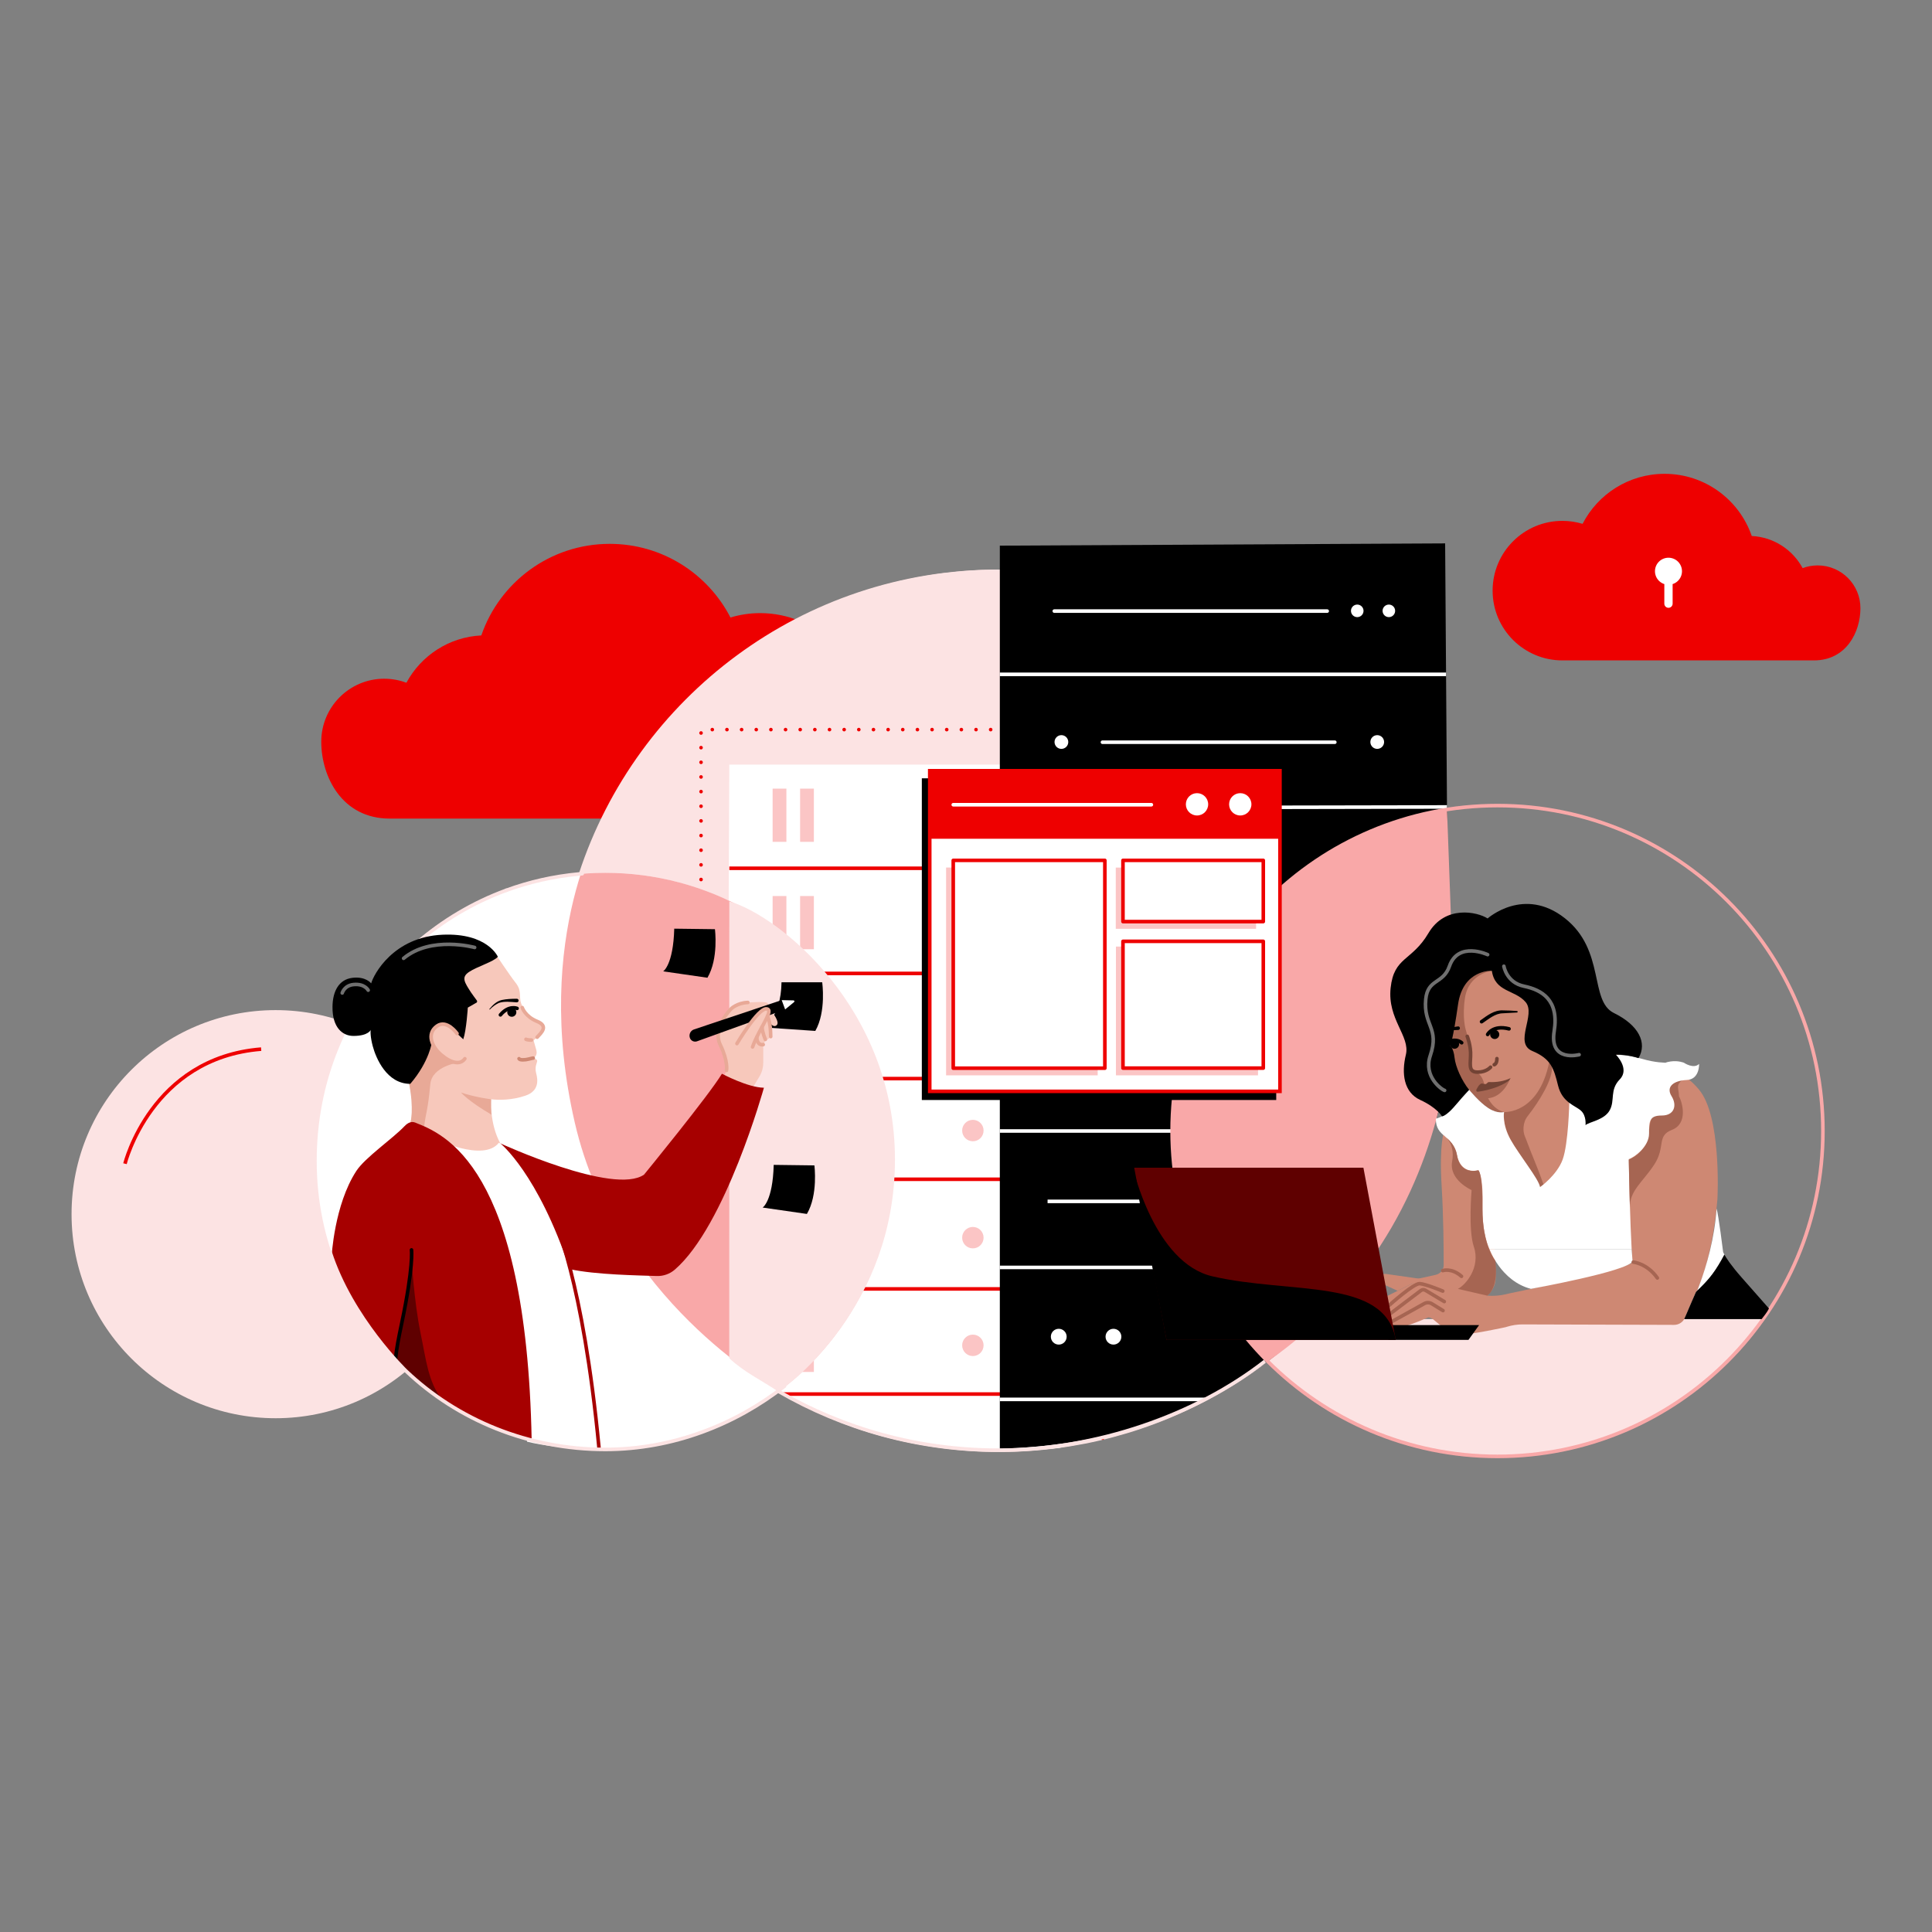 <?xml version="1.0" encoding="UTF-8"?><svg xmlns="http://www.w3.org/2000/svg" id="uuid-308dfea6-bff4-409a-9210-6c8ca1136d4d" data-name="Team Collaboration" viewBox="0 0 1080 1080"><rect x="0" y="0" width="1080" height="1080" fill="#808080" stroke="none"/><defs><clipPath id="uuid-ebfc3341-a93b-43c4-9c0d-c3c38bfdeb7c"><circle cx="338.41" cy="649.07" r="161.16" fill="none" stroke-width="0"/></clipPath><style>.uuid-160294f7-f953-4aca-9de2-f47bf02f7f1b,.uuid-55fbbeec-b5ef-4bd7-9d36-625570f69628,.uuid-60fe4700-80ae-4b15-b7af-87e4af7f0fc0,.uuid-793f102e-9e0d-4bb9-8681-8b93e86e5a4f,.uuid-8c944106-2bfe-4ada-96d1-52456b8fd0ff,.uuid-a7700132-7bc8-4fa4-b217-90122727ee54,.uuid-b5ae9b65-613c-427c-8645-790fac6ae5c5,.uuid-c1ba5ad2-70d8-4a4e-929b-df557eb50bd7,.uuid-e355542c-14e6-4210-a4fd-67672cd11897{fill:none}.uuid-0ee93840-0a69-4bf1-b5f5-4b340618efe8,.uuid-124abf01-9bab-4411-98d9-e0052cb6d57c,.uuid-1bf5ccc5-6fb3-4ee7-9173-67d0001bce6a,.uuid-281393f0-15f7-45a4-97b7-7f4154fc9791,.uuid-2ada49a1-36d3-4b72-9006-7aa42f010d6c,.uuid-3f3f5695-6b3c-4896-b89e-72a1b8faa2b8,.uuid-6b95bf6d-8563-41f8-9f13-bbfa285f850e,.uuid-6d87fa4a-911d-402c-9294-5fd221aa16e6,.uuid-97faee26-0a00-48aa-a7fb-77ab1ba5c888,.uuid-a32ae936-e098-4ea7-a7f7-0af6c1e3578d,.uuid-ba92305a-3e75-4634-b506-503727e71e5c,.uuid-c1fa2055-3b36-4334-8868-6c3a5f6dc377,.uuid-ed757845-6fef-422a-a354-22406b3d5b7f{stroke-width:0}.uuid-d03f09f8-7f7c-4a93-8e5d-cbb0c02458cf{fill:#ff0;stroke-width:2px}.uuid-160294f7-f953-4aca-9de2-f47bf02f7f1b,.uuid-37ea5a79-79bb-4fdd-aa74-4d6372f1f3ff,.uuid-4003dbd9-99f3-4a05-af98-4a43010e8131,.uuid-42f741a5-86d8-453b-86ae-7124e5260ec8,.uuid-55fbbeec-b5ef-4bd7-9d36-625570f69628,.uuid-60fe4700-80ae-4b15-b7af-87e4af7f0fc0,.uuid-793f102e-9e0d-4bb9-8681-8b93e86e5a4f,.uuid-8c944106-2bfe-4ada-96d1-52456b8fd0ff,.uuid-a7700132-7bc8-4fa4-b217-90122727ee54,.uuid-b5ae9b65-613c-427c-8645-790fac6ae5c5,.uuid-c1ba5ad2-70d8-4a4e-929b-df557eb50bd7,.uuid-e355542c-14e6-4210-a4fd-67672cd11897{stroke-width:2px}.uuid-160294f7-f953-4aca-9de2-f47bf02f7f1b,.uuid-37ea5a79-79bb-4fdd-aa74-4d6372f1f3ff,.uuid-42f741a5-86d8-453b-86ae-7124e5260ec8,.uuid-55fbbeec-b5ef-4bd7-9d36-625570f69628,.uuid-60fe4700-80ae-4b15-b7af-87e4af7f0fc0,.uuid-793f102e-9e0d-4bb9-8681-8b93e86e5a4f,.uuid-a7700132-7bc8-4fa4-b217-90122727ee54,.uuid-b5ae9b65-613c-427c-8645-790fac6ae5c5,.uuid-c1ba5ad2-70d8-4a4e-929b-df557eb50bd7,.uuid-d03f09f8-7f7c-4a93-8e5d-cbb0c02458cf,.uuid-e355542c-14e6-4210-a4fd-67672cd11897{stroke-miterlimit:10}.uuid-37ea5a79-79bb-4fdd-aa74-4d6372f1f3ff,.uuid-4003dbd9-99f3-4a05-af98-4a43010e8131,.uuid-d03f09f8-7f7c-4a93-8e5d-cbb0c02458cf{stroke:#e00}.uuid-0ee93840-0a69-4bf1-b5f5-4b340618efe8,.uuid-37ea5a79-79bb-4fdd-aa74-4d6372f1f3ff,.uuid-4003dbd9-99f3-4a05-af98-4a43010e8131{fill:#fff}.uuid-60fe4700-80ae-4b15-b7af-87e4af7f0fc0,.uuid-c1ba5ad2-70d8-4a4e-929b-df557eb50bd7{stroke:#fce3e3}.uuid-ed757845-6fef-422a-a354-22406b3d5b7f{fill:#fce3e3}.uuid-160294f7-f953-4aca-9de2-f47bf02f7f1b,.uuid-42f741a5-86d8-453b-86ae-7124e5260ec8,.uuid-55fbbeec-b5ef-4bd7-9d36-625570f69628,.uuid-793f102e-9e0d-4bb9-8681-8b93e86e5a4f,.uuid-8c944106-2bfe-4ada-96d1-52456b8fd0ff,.uuid-a7700132-7bc8-4fa4-b217-90122727ee54,.uuid-c1ba5ad2-70d8-4a4e-929b-df557eb50bd7,.uuid-e355542c-14e6-4210-a4fd-67672cd11897{stroke-linecap:round}.uuid-42f741a5-86d8-453b-86ae-7124e5260ec8,.uuid-e355542c-14e6-4210-a4fd-67672cd11897{stroke:#e8a997}.uuid-a32ae936-e098-4ea7-a7f7-0af6c1e3578d{fill:#7100ff}.uuid-160294f7-f953-4aca-9de2-f47bf02f7f1b{stroke:#724335}.uuid-8c944106-2bfe-4ada-96d1-52456b8fd0ff{stroke:#707070}.uuid-a7700132-7bc8-4fa4-b217-90122727ee54{stroke:#a66552}.uuid-55fbbeec-b5ef-4bd7-9d36-625570f69628,.uuid-b5ae9b65-613c-427c-8645-790fac6ae5c5{stroke:#fff}.uuid-793f102e-9e0d-4bb9-8681-8b93e86e5a4f{stroke:#000}.uuid-4003dbd9-99f3-4a05-af98-4a43010e8131,.uuid-8c944106-2bfe-4ada-96d1-52456b8fd0ff{stroke-linejoin:round}.uuid-281393f0-15f7-45a4-97b7-7f4154fc9791,.uuid-42f741a5-86d8-453b-86ae-7124e5260ec8{fill:#f7c8bb}.uuid-1bf5ccc5-6fb3-4ee7-9173-67d0001bce6a{fill:#f9a8a8}.uuid-3f3f5695-6b3c-4896-b89e-72a1b8faa2b8{fill:#5f0000}.uuid-2ada49a1-36d3-4b72-9006-7aa42f010d6c{fill:#a60000}.uuid-6b95bf6d-8563-41f8-9f13-bbfa285f850e{fill:#a66552}.uuid-124abf01-9bab-4411-98d9-e0052cb6d57c{fill:#ce8873}.uuid-6d87fa4a-911d-402c-9294-5fd221aa16e6{fill:#e00}.uuid-97faee26-0a00-48aa-a7fb-77ab1ba5c888{fill:#fbc5c5}.uuid-ba92305a-3e75-4634-b506-503727e71e5c{fill:#e8a997}</style></defs><g id="uuid-e8c9c925-e3f5-4240-afa5-4522bc1c865a" data-name="Red-10"><path d="M985.98 737.38H701.39l8.72 25.07s43.19 51.69 127.01 51.69 136.38-55.68 148.86-76.75Z" class="uuid-ed757845-6fef-422a-a354-22406b3d5b7f"/><path d="M214.8 379.42c4.36 0 8.53.79 12.38 2.24 8.14-15.09 23.75-25.56 41.88-26.45 10.25-29.79 38.51-51.19 71.77-51.19 29.4 0 54.9 16.72 67.5 41.17 5.26-1.59 10.84-2.45 16.63-2.45 31.72 0 57.43 25.71 57.43 57.43s-25.71 57.43-57.43 57.43H217.87c-26.78 0-38.28-23.54-38.28-42.98 0-19.44 15.76-35.21 35.21-35.21Z" class="uuid-6d87fa4a-911d-402c-9294-5fd221aa16e6"/><circle cx="558.91" cy="565.03" r="245.63" fill="#fce3e3" stroke="#fce3e3" stroke-miterlimit="10" stroke-width="2"/><circle cx="154.07" cy="678.73" r="114.07" class="uuid-ed757845-6fef-422a-a354-22406b3d5b7f"/><path fill="none" stroke="#e00" stroke-miterlimit="10" stroke-width="2" d="M69.86 650.52s14.63-59.12 76.13-64.05"/><path d="M592.89 809.28V427.41h-185.2l-1.46 326.38s59.22 70.07 186.65 55.48Z" class="uuid-0ee93840-0a69-4bf1-b5f5-4b340618efe8"/><path fill="none" stroke="#e00" stroke-dasharray="0 8.19" stroke-linecap="round" stroke-miterlimit="10" stroke-width="2" d="M616.37 803.91V407.85H391.89v361.14"/><path d="M407.7 485.37h185.19M407.7 544.15h185.19M407.7 602.94h185.19M407.7 659.22h185.19M407.7 720.51h185.19M437.86 779.29h155.03" class="uuid-37ea5a79-79bb-4fdd-aa74-4d6372f1f3ff"/><path d="M431.9 440.85h7.7v29.75h-7.7zM447.26 440.85h7.7v29.75h-7.7z" class="uuid-97faee26-0a00-48aa-a7fb-77ab1ba5c888"/><circle cx="562.44" cy="455.72" r="5.99" class="uuid-a32ae936-e098-4ea7-a7f7-0af6c1e3578d"/><circle cx="543.84" cy="455.72" r="5.99" class="uuid-a32ae936-e098-4ea7-a7f7-0af6c1e3578d"/><path d="M431.9 500.88h7.7v29.75h-7.7zM447.26 500.88h7.7v29.75h-7.7z" class="uuid-97faee26-0a00-48aa-a7fb-77ab1ba5c888"/><circle cx="562.44" cy="515.76" r="5.99" class="uuid-a32ae936-e098-4ea7-a7f7-0af6c1e3578d"/><circle cx="543.84" cy="515.76" r="5.99" class="uuid-a32ae936-e098-4ea7-a7f7-0af6c1e3578d"/><path d="M431.9 557.85h7.7v29.75h-7.7zM447.26 557.85h7.7v29.75h-7.7z" class="uuid-a32ae936-e098-4ea7-a7f7-0af6c1e3578d"/><circle cx="562.44" cy="572.72" r="5.99" class="uuid-a32ae936-e098-4ea7-a7f7-0af6c1e3578d"/><circle cx="543.84" cy="572.72" r="5.99" class="uuid-a32ae936-e098-4ea7-a7f7-0af6c1e3578d"/><path d="M431.9 617.12h7.7v29.75h-7.7zM447.26 617.12h7.7v29.75h-7.7z" class="uuid-a32ae936-e098-4ea7-a7f7-0af6c1e3578d"/><circle cx="566.62" cy="631.99" r="5.99" class="uuid-a32ae936-e098-4ea7-a7f7-0af6c1e3578d"/><circle cx="543.84" cy="631.99" r="5.99" class="uuid-97faee26-0a00-48aa-a7fb-77ab1ba5c888"/><path d="M431.9 676.98h7.7v29.75h-7.7zM447.26 676.98h7.7v29.75h-7.7z" class="uuid-a32ae936-e098-4ea7-a7f7-0af6c1e3578d"/><circle cx="566.62" cy="691.86" r="5.99" class="uuid-a32ae936-e098-4ea7-a7f7-0af6c1e3578d"/><circle cx="543.84" cy="691.86" r="5.99" class="uuid-97faee26-0a00-48aa-a7fb-77ab1ba5c888"/><path d="M431.9 737.18h7.7v29.75h-7.7z" class="uuid-a32ae936-e098-4ea7-a7f7-0af6c1e3578d"/><path d="M447.26 737.18h7.7v29.75h-7.7z" class="uuid-97faee26-0a00-48aa-a7fb-77ab1ba5c888"/><circle cx="566.62" cy="752.05" r="5.99" class="uuid-a32ae936-e098-4ea7-a7f7-0af6c1e3578d"/><circle cx="543.84" cy="752.05" r="5.99" class="uuid-97faee26-0a00-48aa-a7fb-77ab1ba5c888"/><path d="m558.91 305.02 248.93-1.26 2.07 295.56s-36.62 204.59-251 210.53V305.02" class="uuid-c1fa2055-3b36-4334-8868-6c3a5f6dc377"/><path d="M558.91 376.96h249.44M558.91 451.58l249.96-.49M558.91 632.23h237.68M558.91 708.49h198.98M558.91 782.27h114.71" class="uuid-b5ae9b65-613c-427c-8645-790fac6ae5c5"/><circle cx="769.88" cy="414.79" r="3.84" class="uuid-0ee93840-0a69-4bf1-b5f5-4b340618efe8"/><circle cx="591.85" cy="747.22" r="4.42" class="uuid-0ee93840-0a69-4bf1-b5f5-4b340618efe8"/><circle cx="622.43" cy="747.22" r="4.42" class="uuid-0ee93840-0a69-4bf1-b5f5-4b340618efe8"/><circle cx="593.33" cy="414.79" r="3.84" class="uuid-0ee93840-0a69-4bf1-b5f5-4b340618efe8"/><circle cx="758.71" cy="341.47" r="3.51" class="uuid-0ee93840-0a69-4bf1-b5f5-4b340618efe8"/><circle cx="776.38" cy="341.47" r="3.51" class="uuid-0ee93840-0a69-4bf1-b5f5-4b340618efe8"/><path d="M589.36 341.6h152.55" class="uuid-55fbbeec-b5ef-4bd7-9d36-625570f69628"/><circle cx="755.56" cy="671.58" r="4.05" class="uuid-d03f09f8-7f7c-4a93-8e5d-cbb0c02458cf"/><circle cx="742.72" cy="671.58" r="4.05" class="uuid-d03f09f8-7f7c-4a93-8e5d-cbb0c02458cf"/><circle cx="769.24" cy="671.58" r="4.05" class="uuid-d03f09f8-7f7c-4a93-8e5d-cbb0c02458cf"/><path d="M585.6 671.58h129.89" class="uuid-b5ae9b65-613c-427c-8645-790fac6ae5c5"/><path d="M616.28 414.91h129.89" class="uuid-55fbbeec-b5ef-4bd7-9d36-625570f69628"/><path fill="none" stroke="#f9a8a8" stroke-miterlimit="10" stroke-width="2" d="M837.12 450.33c100.46 0 181.9 81.44 181.9 181.9s-81.44 181.9-181.9 181.9-181.9-81.44-181.9-181.9 81.44-181.9 181.9-181.9"/><path d="M329.28 488.16c2.95-.16 5.92-.24 8.92-.24 89.01 0 161.16 72.15 161.16 161.16S427.21 810.24 338.2 810.24s-161.16-72.15-161.16-161.16 67.38-156.29 152.24-160.92" class="uuid-0ee93840-0a69-4bf1-b5f5-4b340618efe8"/><path d="M196.37 572.86c18.58-34.56 49.41-61.56 86.67-75.19" class="uuid-c1ba5ad2-70d8-4a4e-929b-df557eb50bd7"/><path d="M715.51 496.95v113.12h-58.96s7.4-70.08 58.96-113.12Z" class="uuid-6d87fa4a-911d-402c-9294-5fd221aa16e6"/><path d="m808.88 452.24 2.46 67.35s23.37 153.32-102.65 241.47c0 0-92.79-87.19-32.31-216.59 0 0 39.13-77.65 132.5-92.23Z" class="uuid-1bf5ccc5-6fb3-4ee7-9173-67d0001bce6a"/><path d="M515.31 435.07h198.11V614.9H515.31z" class="uuid-c1fa2055-3b36-4334-8868-6c3a5f6dc377"/><path d="M519.73 430.84h195.78v179.23H519.73z" class="uuid-37ea5a79-79bb-4fdd-aa74-4d6372f1f3ff"/><path d="M519.73 430.84h195.78v38.03H519.73z" class="uuid-6d87fa4a-911d-402c-9294-5fd221aa16e6"/><circle cx="669.14" cy="449.62" r="6.24" class="uuid-0ee93840-0a69-4bf1-b5f5-4b340618efe8"/><circle cx="693.31" cy="449.62" r="6.24" class="uuid-0ee93840-0a69-4bf1-b5f5-4b340618efe8"/><g clip-path="url(#uuid-ebfc3341-a93b-43c4-9c0d-c3c38bfdeb7c)"><path d="M337.95 457.61s-40.96 64.89-16.59 170.16c22.87 98.76 110.53 147.55 110.53 147.55l100.97 78 2.7-381.68-197.61-14.03Z" class="uuid-1bf5ccc5-6fb3-4ee7-9173-67d0001bce6a"/></g><path d="m450.14 589.42 22.28 4.54s-.96 16.52-9.2 25.87l-23.63-8.14s6.19-2.34 10.55-22.28ZM376.91 519.13l22.74.29s2.15 16.41-4.19 27.14l-24.74-3.57s5.64-3.46 6.19-23.86Z" class="uuid-c1fa2055-3b36-4334-8868-6c3a5f6dc377"/><path d="M1016.09 316.07c-2.96 0-5.79.54-8.41 1.52-5.53-10.25-16.13-17.36-28.44-17.96-6.96-20.23-26.15-34.76-48.74-34.76-19.96 0-37.28 11.35-45.83 27.96-3.57-1.08-7.36-1.66-11.29-1.66-21.54 0-39 17.46-39 39s17.46 39 39 39H1014c18.18 0 25.99-15.98 25.99-29.19s-10.7-23.91-23.91-23.91Z" class="uuid-6d87fa4a-911d-402c-9294-5fd221aa16e6"/><circle cx="932.69" cy="319.32" r="7.55" class="uuid-0ee93840-0a69-4bf1-b5f5-4b340618efe8"/><path d="M932.69 339.77c-1.28 0-2.32-1.04-2.32-2.32v-10.58c0-1.28 1.04-2.32 2.32-2.32s2.32 1.04 2.32 2.32v10.58c0 1.28-1.04 2.32-2.32 2.32Z" class="uuid-0ee93840-0a69-4bf1-b5f5-4b340618efe8"/><path d="M500.29 648.25c0-84.35-64.57-136.35-92.6-144.37l-.03 255.37c8.31 7.74 16.6 11.52 27.46 18.66 6.72-4.06 65.17-48.25 65.17-129.65Z" class="uuid-ed757845-6fef-422a-a354-22406b3d5b7f"/><path d="M436.87 549.1h22.74s2.35 16.38-3.85 27.19l-29.44-2.01s10.26-4.78 10.55-25.18ZM432.51 651.17l22.74.29s2.15 16.41-4.19 27.14l-24.74-3.57s5.64-3.46 6.19-23.86Z" class="uuid-c1fa2055-3b36-4334-8868-6c3a5f6dc377"/><path d="M807.29 632.23s-2.84 7.15-1.42 30.45c1.06 17.37 1.17 36.07 1.16 44.45 0 2.64-1.84 4.92-4.42 5.5l-8.52 1.89c-.67.15-1.37.18-2.05.08l-17.25-2.46c-1.11-.16-2.23.17-3.09.89l-12.6 10.68c-.81.69-1.32 1.71-1.22 2.77.09 1.07.83 1.84 3.62-.07 3.51-2.39 7.36-5.67 9.42-7.48.93-.81 2.23-1.03 3.37-.56l6.99 3.19 6.3-3.13c1.27-.63 2.37-1.17 2.88-1.19l37.82 8.85 1.01-.54c4.18-2.22 6.8-6.57 6.8-11.31v-3.37l-2.66-65.47-26.17-13.18ZM818.14 536.43s-17.39 9.27-10.36 40.08c0 0 3.67 6.7 5.43 15.17 1.76 8.46 4.95 15.33 9.26 19s8.83 11.62 18.31 10.98l-2.5 23.98 14.53 25.41 24.42-5.14 18.04-32.57 10.22-46.3-39.27-37.52-48.07-13.1Z" class="uuid-124abf01-9bab-4411-98d9-e0052cb6d57c"/><path d="M827.61 570.35c3.67-2.61 7.64-5.75 12.41-5.54 2.59.02 5.44.13 8 .36.23.02.4.22.38.45-.02.21-.19.37-.4.39-1.77.1-6.24.35-7.95.43-4.26.07-7.83 3.18-11.24 5.49-1.05.79-2.26-.76-1.23-1.58Z" class="uuid-c1fa2055-3b36-4334-8868-6c3a5f6dc377"/><circle cx="835.55" cy="578.27" r="2.55" class="uuid-c1fa2055-3b36-4334-8868-6c3a5f6dc377"/><path d="M831.6 578.27s2.81-5.48 11.95-3.14" class="uuid-793f102e-9e0d-4bb9-8681-8b93e86e5a4f"/><path d="M840.77 621.65s19.17 1.29 25.19-27.62c0 0 1.34.63 1.53 2 .9 6.73-6.93 19.58-13.43 27.77-3 3.79-2.81 8.82-1.6 11.56 1.13 2.56 1.28 3.62 5.92 14.99 2.34 5.72 4.44 11.78 4.44 11.78l-1.91 1.5s-10.2-17.06-12.99-20.93c-2.96-4.1-7.96-12.43-7.14-21.04Z" class="uuid-6b95bf6d-8563-41f8-9f13-bbfa285f850e"/><path d="M833.95 542.7s-12.98 1.46-15.03 15.21c-1.64 11.03.41 17.59.41 17.59s2.16 6.98 2.73 14.87c.57 7.89-1.27 8.14 4.16 9.48 0 0 3.18 2.16 3.75 7.86.57 5.7 4.62 12.37 10.8 13.94 0 0-6.38 3.13-18.31-10.98-11.93-14.12-7.06-14.38-11.16-23.1-4.1-8.72 2.17-13.05 2.27-25.72.1-12.67 11.2-19.15 20.38-19.15Z" class="uuid-6b95bf6d-8563-41f8-9f13-bbfa285f850e"/><circle cx="813.1" cy="583.71" r="2.55" class="uuid-c1fa2055-3b36-4334-8868-6c3a5f6dc377"/><path d="M817.08 582.91s-2.81-2.63-7.02-.61" class="uuid-793f102e-9e0d-4bb9-8681-8b93e86e5a4f"/><path d="m815.15 575.76-7.54.29c-.68.03-.78-.99-.11-1.1l7.45-1.18c1.38-.18 1.59 1.9.2 1.99Z" class="uuid-c1fa2055-3b36-4334-8868-6c3a5f6dc377"/><path fill="#724335" stroke-width="0" d="M844.46 602.65c-1.89 3.85-5.85 6.41-9.86 7.73l-1.41.39c-.26.08-.38.11-.59.02-.2-.09-.41-.25-.62-.38-.99-.69-1.43.74-2.09 1.09-.39.16-.87.03-1.31-.01-1.16-.21-2.51-.58-3.33-1.69l.05-.73c.79-1.24 1.11-2.31 2.28-3.1 1.05-.98 2.54.83 3.58-.38.35-.37.84-.81 1.35-.71 4.11.18 8.12-.45 11.95-2.22Z"/><path d="M843.75 603.91s-3.14 8.21-10.45 9.79c-6.9 1.49-8.24-3.3-8.24-3.3s10.94-.85 18.69-6.48Z" class="uuid-6b95bf6d-8563-41f8-9f13-bbfa285f850e"/><path d="M820.19 579.32s2.15 5.31 1.87 11.06c-.29 5.74-.86 8.95 4.02 8.95s7.15-2.77 7.15-2.77M835.29 595.17s1.5-.35 1.5-3.39" class="uuid-160294f7-f953-4aca-9de2-f47bf02f7f1b"/><path d="M840.77 621.65s-1.28 6.64 3.64 15.42c4.93 8.78 15.85 22.06 16.49 26.55 0 0 9.42-6.64 12.63-15.42s3.71-31.71 3.71-31.71l26.06-26.91s6.85.04 14.56 2.31c7.71 2.27 13.11 2.14 13.11 2.14S907 608.35 911.32 647.4c4.32 39.06 2.59 50.85 2.59 50.85h-81.28s-4.32-8.19-3.89-24.91c.43-16.72-2.33-19.17-2.33-19.17s-9.78 2.88-11.94-8.5-11.96-9.66-11.82-20.32c0 0 5.5-1.4 8.95-5.31s9.66-10.83 9.66-10.83 5.6 6.92 10.73 10.25c5.13 3.33 8.78 2.18 8.78 2.18Z" class="uuid-0ee93840-0a69-4bf1-b5f5-4b340618efe8"/><path d="M833.95 542.7s-16.09-.98-18.9 18.81c-2.81 19.79-4.35 23.06-4.35 23.06s1.85 1.48 2.4 6.64c.56 5.16 3.97 12.82 8.16 18.01 0 0-3.25 3.29-6.21 6.92s-6.89 7.73-8.95 7.89c0 0-2.85-4.89-12.16-9.15-9.31-4.26-10.57-14.93-8.05-25.29 2.52-10.37-10.41-19.83-8.52-37.35 1.89-17.52 11.83-14.83 21.14-30.61s27.18-11.99 33.08-8.21c0 0 20.26-18.15 43.14-.16s13.57 46.23 27.46 53.02c13.89 6.79 18.78 16.72 13.73 25.24 0 0-5.84-2.14-12.62-1.94 0 0 7.95 7.82 2.18 13.77-5.77 5.96-2.57 11.61-5.61 17.24-3.04 5.63-11.6 6.5-13.56 8.38 0 0 .63-5.17-2.51-8.07s-10.46-4.48-12.83-14.05c-2.37-9.58-3.85-14.91-14.41-19.35-10.56-4.44 2.27-20.34-3.75-27.35-6.02-7.01-17.07-5.39-18.85-17.45Z" class="uuid-c1fa2055-3b36-4334-8868-6c3a5f6dc377"/><path d="M949.81 609.15c-10.57-12.58-20.42-12.06-20.42-12.06-5.03-.03-11.83 16.14-14.72 23.66-1.22 2.38-4.31 15.7-4.12 29.61.3 22.35 1.64 54.26 2.07 54.74 2.94 3.24-68.48 17.83-68.48 17.83l-2.35.55c-5.04 1.19-10.29 1.19-15.33.01l-29.9-6.99c-2.22-.52-4.54-.25-6.58.76l-23.15 11.48c-1.78.88-2.22 3.33-.73 4.64.78.68 2.33 1.73 4.29 1.07 0 0-5.04 2.92-1.79 6.17 2.2 2.2 15.38-5.57 15.38-5.57s-7.96 3.64-5.7 7.11c1.29 1.98 14.5-3.24 20.16-5.73 0 0 1.32-.16 3.37 1.63 3.68 3.22 9.71 7.89 13.85 8 6.34.17 26.03-4.17 26.03-4.17l.77-.24c2.83-.87 5.77-1.31 8.73-1.3l79.5.24 5.18.02c2.57 0 4.9-1.5 5.96-3.84l7.03-15.59c1.87-4.14 3.23-8.33 4.46-12.52 1.24-4.19 2.24-8.41 3.12-12.63 1.73-8.45 2.89-16.95 3.59-25.48.19-2.34 2.17-46.63-10.24-61.4Z" class="uuid-124abf01-9bab-4411-98d9-e0052cb6d57c"/><path d="M943.81 602.01s-11.22-9.39-13.02-1.09c-1.23 5.66-4.46 5.62-2.17 7.55-8.17 1.6 4.57 12.95 4.57 12.95-8.95.47-10.37.79-11.53 12.03-1.16 11.25-11.18 14.79-11.18 14.79l.64 26.96c-.29-9.58 7.17-14.35 13.63-24.21 6.46-9.86 1.16-16.02 9.86-19.38 9.16-3.53 5.86-15.36 3.95-18.79-.06-5.19-2.92-7.08 5.24-10.82Z" class="uuid-6b95bf6d-8563-41f8-9f13-bbfa285f850e"/><path d="M910.34 648.05s-2.61-27.56 8.01-43.47c10.63-15.91 22.99-10.49 22.99-10.49s5.42 3.69 8.46.65c0 0 .43 8.66-6.94 8.99-7.37.33-11.71 3.8-8.46 9.01 3.25 5.2 1.52 10.84-5.42 10.84s-7.16 3.04-7.16 10.19-8.11 13.16-11.48 14.27ZM832.63 698.26s6.33 17.83 23.16 22.22c0 0 53.81-9.72 56.83-15.38l-.53-6.84h-79.46ZM963.24 699.9s-2.58-20.97-3.67-24.28c-2.2 33.08-17.73 61.15-17.73 61.15l6.23-14.58c6.79-6.97 9.34-8.55 15.89-20.84-.55-.98-.71-1.45-.71-1.45Z" class="uuid-0ee93840-0a69-4bf1-b5f5-4b340618efe8"/><path d="M973.57 714.1c-5.9-6.7-8.52-10.78-9.62-12.75-4.62 8.69-8.39 13.96-15.89 20.84 0 0-4.59 10.43-6.53 15.17h43.26c1.41-1.86 3.07-3.81 4.07-5.91-4.21-4.78-10.29-11.67-15.29-17.35Z" class="uuid-c1fa2055-3b36-4334-8868-6c3a5f6dc377"/><path d="M840.68 540.12s1.42 9.14 11.24 11.18 19.72 7.49 16.88 25.11c-2.84 17.62 13.94 13.17 13.94 13.17" class="uuid-8c944106-2bfe-4ada-96d1-52456b8fd0ff"/><path d="M707.12 760.93c-38.63 30.17-94.36 49.74-149.04 49.74-44.77 0-86.74-11.98-122.88-32.9M324.6 488.5c32.17-98.18 124.54-169.1 233.48-169.1" class="uuid-60fe4700-80ae-4b15-b7af-87e4af7f0fc0"/><path d="m778.28 738.66 17.9-9.94c1.32-.73 2.94-.7 4.23.09l6.24 3.83" class="uuid-a7700132-7bc8-4fa4-b217-90122727ee54"/><path d="m776.86 734.6 17.4-13.18c.74-.56 1.75-.62 2.55-.14l10.55 6.31" class="uuid-a7700132-7bc8-4fa4-b217-90122727ee54"/><path d="M776.59 729.65s13.65-12.28 17.02-12.09 12.91 4.17 12.91 4.17" class="uuid-a7700132-7bc8-4fa4-b217-90122727ee54"/><path d="M276.39 532.39s8.86 13.25 11.63 16.7c2.63 3.29 2.56 5.11 2.75 8.98.18 3.87 2.46 6.91 5.86 10.43 3.4 3.51 7.9 2.72 6.75 6.52s-3.97 5.22-5.06 6.64c0 0 .39 1.57 1.4 5.05 1.1 3.78-1.64 4.77-1.64 4.77s2.21.49 2.21 1.55-1.55 3.26-.57 6.93c.99 3.67 1.77 9.85-5.97 12.51-7.73 2.66-15.08 2.51-19.23 2.03 0 0-.95 13.46 5.14 24.62 6.09 11.17-3.6 19.97-3.6 19.97l-52.92-16.51 3.72-7.8c3.29-6.9 4.39-14.63 3.16-22.17-.62-3.78-1.48-8.04-2.69-12.18 0 0-16.39-9.37-9.44-38.17 6.95-28.8 19.34-49.82 58.49-29.87Z" class="uuid-281393f0-15f7-45a4-97b7-7f4154fc9791"/><path d="M256.46 593.93s-14.97 2.02-15.91 12.09c-1.47 15.63-2.44 15.36-3.43 23.63-6.42-2.7-5.49-2.14-7.6-2.44 0 0 1.99-6.95-.88-21.9 0 0 8.42-6.55 12.83-22.92 0 0 3.55 10.56 14.99 11.55Z" class="uuid-ba92305a-3e75-4634-b506-503727e71e5c"/><path d="M288.79 560.31c-3.27-.2-6.86-.76-9.99.37-1.84.87-3.52 2.11-4.92 3.6-.15.17-.43-.06-.28-.24 1.77-2.18 4.03-4.36 6.83-5.02 2.82-.61 5.61-.69 8.48-.71.55 0 1 .45 1 1 0 .59-.53 1.06-1.12.99Z" class="uuid-c1fa2055-3b36-4334-8868-6c3a5f6dc377"/><path d="M289.05 563.7s-4.65-1.94-9.31 3.63" class="uuid-793f102e-9e0d-4bb9-8681-8b93e86e5a4f"/><circle cx="286.1" cy="565.84" r="2.54" class="uuid-c1fa2055-3b36-4334-8868-6c3a5f6dc377"/><path d="M291.93 563.26s1.64 4.99 8.22 7.65c6.65 2.69 2.49 6.33.11 8.9M297.09 581.4s-2.04.06-3.07-.43" class="uuid-e355542c-14e6-4210-a4fd-67672cd11897"/><path fill="none" stroke="#ce8873" stroke-linecap="round" stroke-miterlimit="10" stroke-width="2" d="M298.07 591.48s-.51 0-2.52.55-5.05.66-5.4-.21"/><path d="m420.8 607.98 3.73-6.2c1.39-2.31 2.12-4.95 2.12-7.64v-10.2s1.05-1.22 1.19-2.89c0 0 2.95.83 2.89-3.49-.05-3.22.25-5.28-.42-5.94 0 0 2 3.22 3.88 1.44 1.89-1.78-2.44-7.1-2.44-7.1s-1.55-2-3.33-2c0 0 3.05-3.11-.58-3.66-3.63-.55-14.62.44-14.62.44s-1.78.55-4.55 3.22c-2.77 2.66-6.21 6.44-6.21 7.32s-3.11 7.21 1.44 15.54c4.55 8.32 1.07 14.28 1.07 14.28s11.04 6.52 15.84 6.88Z" class="uuid-281393f0-15f7-45a4-97b7-7f4154fc9791"/><path d="M406.11 598.4s1.08-4.92-3.5-14.39c-4.58-9.48 6.06-20.05 6.06-20.05s3.32-3.34 9.37-3.58" class="uuid-42f741a5-86d8-453b-86ae-7124e5260ec8"/><path stroke="#000" stroke-linecap="round" stroke-linejoin="round" stroke-width="2" d="M386.59 579.85h0c.39 1.12 1.61 1.7 2.72 1.3l48.88-17.64-1.22-3.39-48.69 16.28c-1.42.48-2.18 2.02-1.69 3.44Z"/><path d="m436.97 559.08 6.62.15c.48.01.69.62.32.92l-5.01 4.12" class="uuid-0ee93840-0a69-4bf1-b5f5-4b340618efe8"/><path d="M411.95 583.38s11.75-19.79 16.48-19.42c4.73.37-3.99 10.74-7.74 21.29" class="uuid-42f741a5-86d8-453b-86ae-7124e5260ec8"/><path d="M278.88 638.81s53.71 27.1 55.96 170.59c0 0-20.92 1.27-40.22-3.5 0 0-1.29-82.16-51.68-169.43 0 0 27.24 13.47 35.93 2.33Z" class="uuid-0ee93840-0a69-4bf1-b5f5-4b340618efe8"/><path d="M426.65 583.94s-3.37.96-3.62-4.18" class="uuid-e355542c-14e6-4210-a4fd-67672cd11897"/><path fill="#00db00" stroke="#e8a997" stroke-linecap="round" stroke-miterlimit="10" stroke-width="2" d="M427.84 581.05s-1.71-3.86-1.86-6.98"/><path d="M226.25 629.43c1.59-1.68 3.68-2.78 5.83-1.92 15.67 6.3 62.16 23.35 65.12 177.56 0 0-78.29-12.95-111.83-102.52 0 0 1.44-29 13.83-47.99 4.9-7.51 20.34-18.03 27.04-25.13ZM279.66 639.13s63.52 29.28 80.37 17.49c0 0 36.23-44.28 43.54-56.39 0 0 14.48 7.74 23.47 7.82 0 0-21.44 77.23-49.87 101.73-2.79 2.4-6.39 3.65-10.07 3.52-9.28-.33-34.3-.65-48.62-3.86-17.77-53.58-38.81-70.33-38.81-70.33Z" class="uuid-2ada49a1-36d3-4b72-9006-7aa42f010d6c"/><path fill="#7100ff" stroke="#e8a997" stroke-linecap="round" stroke-miterlimit="10" stroke-width="2" d="m430.83 579.47-.1-2.92c-.1-2.92-.65-5.81-1.65-8.56h0"/><path d="M230.03 703.55s1.51 24.44 4.94 41.01c3.42 16.57 4.27 27.33 12.08 37.98 0 0-17.96-13.5-25.94-21.97 0 0 .33-10.97 4.67-28.3 4.34-17.32 4.25-28.73 4.25-28.73Z" class="uuid-3f3f5695-6b3c-4896-b89e-72a1b8faa2b8"/><path d="M230.03 698.71s1.23 9.21-5.45 40.92c-1.87 8.87-2.88 14.06-3.47 19.96" class="uuid-793f102e-9e0d-4bb9-8681-8b93e86e5a4f"/><path fill="none" stroke="#a60000" stroke-linecap="round" stroke-miterlimit="10" stroke-width="2" d="M309.7 681.51s16.15 33.29 25.14 127.89"/><path d="M278.29 534.83s-5.75-13.41-30.84-12.32c-27.6 1.2-38.61 22.27-39.96 27.2 0 0-3.01-4.03-10.53-3.09-7.44.92-10.97 7.35-11.09 16.07-.16 11.63 5.52 16.4 11.71 16.4 8.52 0 9.76-3.51 9.76-3.51-.39.65-.29 4.29 1.02 9.2 1.8 6.74 7.82 21.1 20.99 21.1 10.78-12.58 12.12-23.5 12.12-23.5s-1.23-2.44-.17-4.87c1.84-4.21 7.26-8.38 14.19.23l3.48 3.23c1.77-5.14 2.54-17.71 2.54-17.71l4.95-2.83c.32-.32.35-.82.08-1.18-.54-.73-2.79-3.77-3.26-4.51-3.57-5.59-5.61-8.4-1.08-11.42 4.52-3.02 13.86-5.74 16.1-8.48Z" class="uuid-c1fa2055-3b36-4334-8868-6c3a5f6dc377"/><path d="M255.48 577.74s-5.72-8.1-11.22-4.16c-6.01 4.3-2.84 11.65 2.37 16.07 5.56 4.71 10.67 5.82 13.23 2.17" class="uuid-e355542c-14e6-4210-a4fd-67672cd11897"/><path d="M274.52 614.51s-9.39-1.21-16.82-3.79c0 0 3.95 4.77 17.14 12.45 0 0-.52-.9-.32-8.66Z" class="uuid-ba92305a-3e75-4634-b506-503727e71e5c"/><path d="M265.33 529.64s-24.33-6.72-39.72 6.08M205.82 553.53s-1.93-3.76-8.15-3.16c-5.19.5-6.36 4.72-6.36 4.72" class="uuid-8c944106-2bfe-4ada-96d1-52456b8fd0ff"/><path d="M438.52 774.89c-27.39 21.51-62.58 35.35-100.11 35.35-43.05 0-82.58-16.39-111.49-43.88 0 0-30.46-29.32-42.45-66.59" class="uuid-c1ba5ad2-70d8-4a4e-929b-df557eb50bd7"/><path d="M913.02 705.52s7.68.68 13.45 8.87M806.52 710.28s4.89-1.73 10.47 3.2" class="uuid-a7700132-7bc8-4fa4-b217-90122727ee54"/><path d="M835.87 704.72s-7.27-8.6-7.17-29.09c.1-20.49-2.3-21.44-2.3-21.44-1.85.39-3.38.46-4.68.23-.16-.07-.32-.14-.49-.22 0 0 .01.04.03.13-3.56-.84-6.06-3.82-6.8-8.64-1.01-6.67-7.75-11.29-7.75-11.29s6.99 3.84 5.04 14.9c-1.84 10.41 10.89 15.96 10.89 15.96s-1.93 22.3 1.22 31.57c3.99 11.73-4.74 21.64-8.9 23.66l16.34 3.77s6.61-3.39 4.57-19.54Z" class="uuid-6b95bf6d-8563-41f8-9f13-bbfa285f850e"/><path d="M776.13 748.99h44.77l5.93-8.25h-50.7v8.25z" class="uuid-c1fa2055-3b36-4334-8868-6c3a5f6dc377"/><path d="M652.09 748.99h128.13l-18.07-96.25H634.02l18.07 96.25z" class="uuid-3f3f5695-6b3c-4896-b89e-72a1b8faa2b8"/><path d="M633.31 652.74s12 53.26 44.44 60.74c43.92 10.13 96.51.66 102.47 35.51H652.09l-18.78-96.25Z" class="uuid-c1fa2055-3b36-4334-8868-6c3a5f6dc377"/><path fill="none" stroke="#707070" stroke-linecap="round" stroke-miterlimit="10" stroke-width="2" d="M831.6 533.65s-16.43-7.68-21.36 6.47c-3.52 10.1-12.11 6.91-13.23 18.45-1.44 14.74 7.84 15.98 2.53 31.52-3.99 11.7 6.38 19.03 8.02 19.45"/><path d="M532.87 449.85h110.75" class="uuid-55fbbeec-b5ef-4bd7-9d36-625570f69628"/><path d="M623.72 484.98h78.44v34.23h-78.44zM623.82 529.14h79.42v71.99h-79.42zM528.87 484.95h84.75v116.18h-84.75z" class="uuid-97faee26-0a00-48aa-a7fb-77ab1ba5c888"/><path d="M532.87 480.95h84.75v116.18h-84.75zM627.75 480.95h78.44v34.23h-78.44zM627.75 526.2h78.44v70.88h-78.44z" class="uuid-4003dbd9-99f3-4a05-af98-4a43010e8131"/><path d="M283.05 497.67c12.78-4.68 26.32-7.78 40.39-9.08l2.03-.19" class="uuid-c1ba5ad2-70d8-4a4e-929b-df557eb50bd7"/></g></svg>
